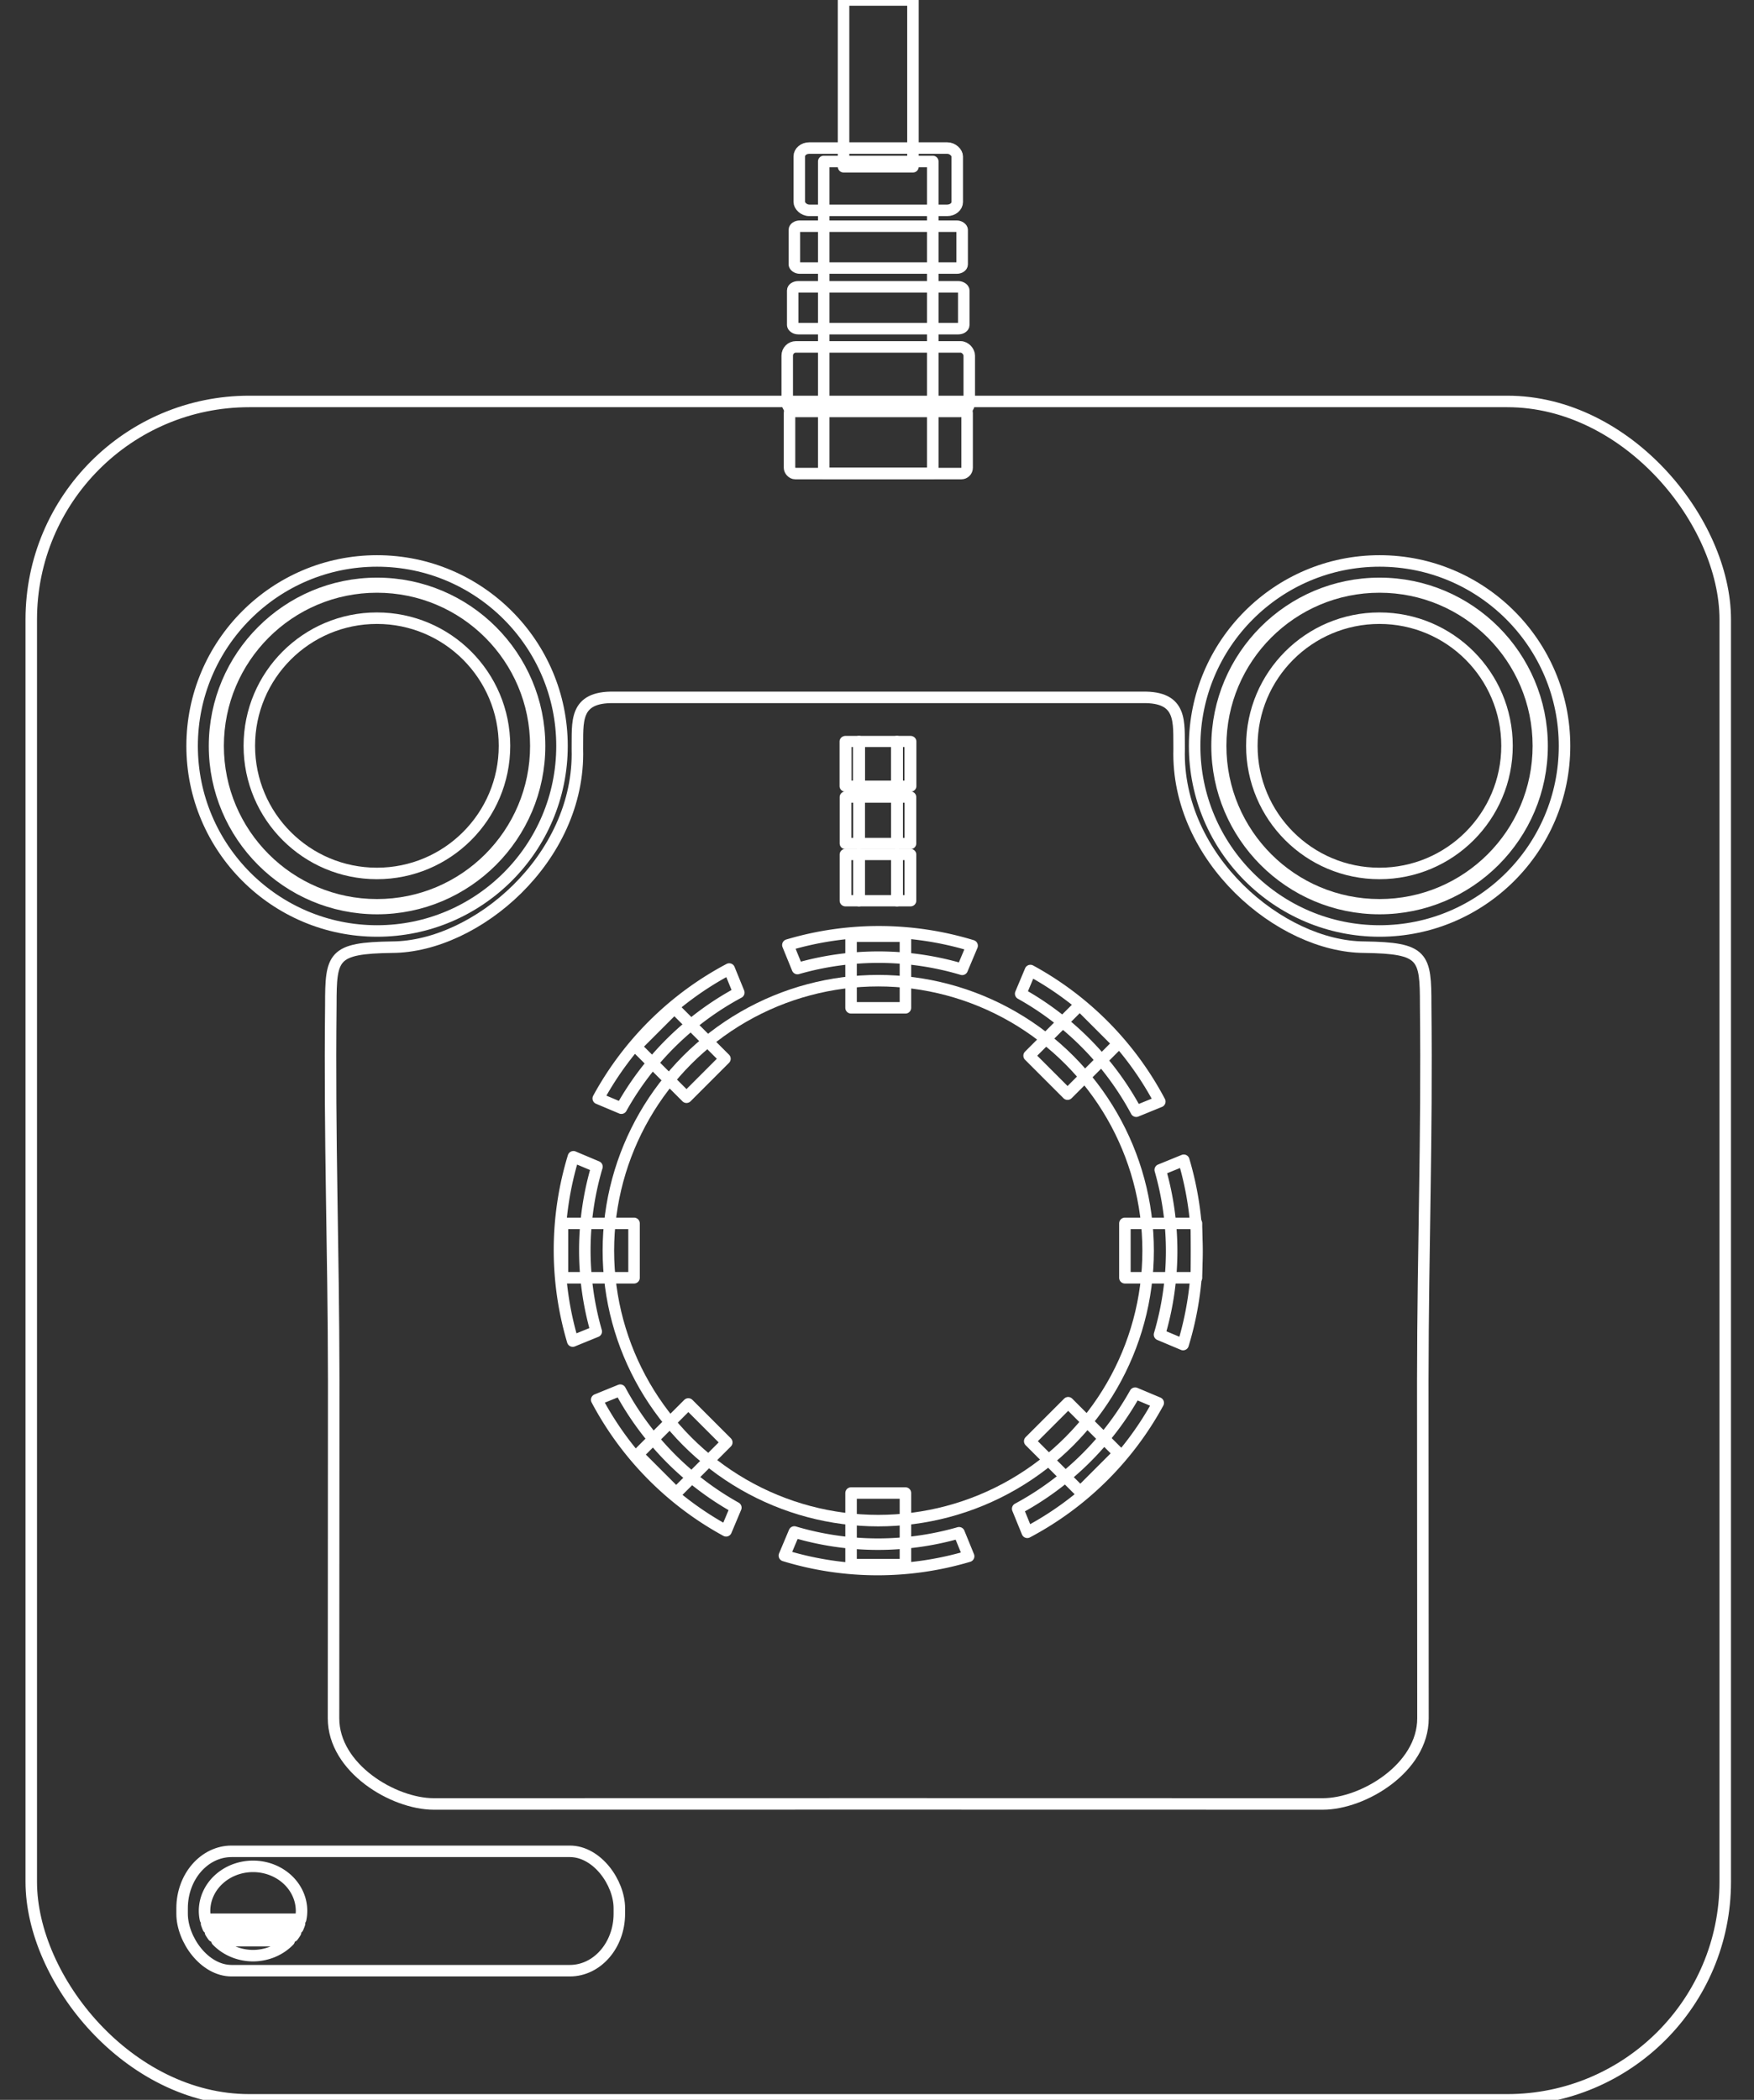 <?xml version="1.0" encoding="UTF-8" standalone="no"?>
<!-- Generator: Adobe Illustrator 19.0.0, SVG Export Plug-In . SVG Version: 6.00 Build 0)  -->

<svg
   version="1.1"
   id="Layer_1"
   x="0px"
   y="0px"
   viewBox="0 0 122 146"
   xml:space="preserve"
   sodipodi:docname="vic20.svg"
   inkscape:version="1.2.2 (732a01da63, 2022-12-09)"
   width="122"
   height="146"
   xmlns:inkscape="http://www.inkscape.org/namespaces/inkscape"
   xmlns:sodipodi="http://sodipodi.sourceforge.net/DTD/sodipodi-0.dtd"
   xmlns="http://www.w3.org/2000/svg"
   xmlns:svg="http://www.w3.org/2000/svg"
   xmlns:rdf="http://www.w3.org/1999/02/22-rdf-syntax-ns#"
   xmlns:cc="http://creativecommons.org/ns#"
   xmlns:dc="http://purl.org/dc/elements/1.1/"><rect x="0" y="0" width="122" height="146" fill="#333333" stroke="none"/><defs
   id="defs41"><inkscape:path-effect
   effect="bend_path"
   id="path-effect4794"
   is_visible="true"
   bendpath="m 64.82,97.223 h 14.754"
   prop_scale="1"
   scale_y_rel="false"
   vertical="false"
   lpeversion="0"
   hide_knot="false" /><inkscape:path-effect
   effect="bend_path"
   id="path-effect4791"
   is_visible="true"
   bendpath="m 64.92,97.223 h 14.754"
   prop_scale="1"
   scale_y_rel="false"
   vertical="false"
   lpeversion="0"
   hide_knot="false" />
	
	
	
	
	

		
		
	
		
		
	
			
			
		</defs><sodipodi:namedview
   pagecolor="#ffffff"
   bordercolor="#666666"
   borderopacity="1"
   objecttolerance="10"
   gridtolerance="10"
   guidetolerance="10"
   inkscape:pageopacity="0"
   inkscape:pageshadow="2"
   inkscape:window-width="1920"
   inkscape:window-height="1009"
   id="namedview39"
   showgrid="true"
   inkscape:zoom="2.5018343"
   inkscape:cx="68.94941"
   inkscape:cy="47.964807"
   inkscape:window-x="-8"
   inkscape:window-y="-8"
   inkscape:window-maximized="1"
   inkscape:current-layer="Layer_1"
   inkscape:showpageshadow="0"
   inkscape:pagecheckerboard="1"
   inkscape:deskcolor="#d1d1d1" />

<g
   id="g6496"
   style="fill:none;stroke:#ffffff;stroke-width:0.8;stroke-dasharray:none;stroke-opacity:1"
   transform="translate(-26)"><rect
     ry="0"
     rx="0"
     y="0"
     x="84.674"
     height="11.594"
     width="4.827"
     id="rect4932"
     style="opacity:1;fill:none;fill-opacity:1;stroke:#ffffff;stroke-width:0.8;stroke-linecap:butt;stroke-linejoin:round;stroke-miterlimit:4;stroke-dasharray:none;stroke-dashoffset:0;stroke-opacity:1;paint-order:normal" /><rect
     y="11.226"
     x="83.295"
     height="21.683"
     width="7.585"
     id="rect4880"
     style="opacity:1;fill:none;fill-opacity:1;stroke:#ffffff;stroke-width:0.8;stroke-linecap:butt;stroke-linejoin:round;stroke-miterlimit:4;stroke-dasharray:none;stroke-dashoffset:0;stroke-opacity:1;paint-order:normal" /><rect
     ry="0.254"
     rx="0.38"
     y="15.728"
     x="81.252"
     height="2.909"
     width="11.671"
     id="rect5083-1-0-8-5-3-0-0-9"
     style="opacity:1;fill:none;fill-opacity:1;stroke:#ffffff;stroke-width:0.8;stroke-linecap:butt;stroke-linejoin:round;stroke-miterlimit:4;stroke-dasharray:none;stroke-dashoffset:0;stroke-opacity:1;paint-order:normal" /><rect
     ry="0.606"
     rx="0.603"
     y="24.119"
     x="80.756"
     height="4.487"
     width="12.661"
     id="rect5083-1-0-8-5-3-0"
     style="opacity:1;fill:none;fill-opacity:1;stroke:#ffffff;stroke-width:0.8;stroke-linecap:butt;stroke-linejoin:round;stroke-miterlimit:4;stroke-dasharray:none;stroke-dashoffset:0;stroke-opacity:1;paint-order:normal" /><rect
     ry="0.254"
     rx="0.387"
     y="19.942"
     x="81.138"
     height="2.909"
     width="11.898"
     id="rect5083-1-0-8-5-3-0-0"
     style="opacity:1;fill:none;fill-opacity:1;stroke:#ffffff;stroke-width:0.8;stroke-linecap:butt;stroke-linejoin:round;stroke-miterlimit:4;stroke-dasharray:none;stroke-dashoffset:0;stroke-opacity:1;paint-order:normal" /><rect
     ry="0.584"
     rx="0.696"
     y="10.294"
     x="81.593"
     height="4.331"
     width="10.988"
     id="rect5083-1-0-8-5"
     style="opacity:1;fill:none;fill-opacity:1;stroke:#ffffff;stroke-width:0.8;stroke-linecap:butt;stroke-linejoin:round;stroke-miterlimit:4;stroke-dasharray:none;stroke-dashoffset:0;stroke-opacity:1;paint-order:normal" /><rect
     ry="0.402"
     rx="0.402"
     y="28.311"
     x="80.915"
     height="4.615"
     width="12.353"
     id="rect5083-1-0-8-5-3"
     style="opacity:1;fill:none;fill-opacity:1;stroke:#ffffff;stroke-width:0.8;stroke-linecap:butt;stroke-linejoin:round;stroke-miterlimit:4;stroke-dasharray:none;stroke-dashoffset:0;stroke-opacity:1;paint-order:normal" /><rect
     rx="15.161"
     ry="15.161"
     y="27.912"
     x="28.174"
     height="118.088"
     width="117.826"
     id="rect4978"
     style="opacity:1;fill:none;fill-opacity:1;stroke:#ffffff;stroke-width:0.8;stroke-linecap:butt;stroke-linejoin:round;stroke-miterlimit:4;stroke-dasharray:none;stroke-dashoffset:0;stroke-opacity:1;paint-order:normal" /><g
     style="fill:none;fill-opacity:1;stroke:#ffffff;stroke-width:1.05;stroke-dasharray:none;stroke-opacity:1"
     transform="matrix(0.762,0,0,0.762,30.199,31.058)"
     id="g8">
				<circle
   cx="28.9"
   cy="27.3"
   r="14.5"
   id="circle6"
   style="fill:none;fill-opacity:1;stroke:#ffffff;stroke-width:1.05;stroke-dasharray:none;stroke-opacity:1" />
			</g><path
     style="fill:none;fill-opacity:1;stroke:#ffffff;stroke-width:0.8;stroke-dasharray:none;stroke-opacity:1"
     inkscape:connector-curvature="0"
     id="path30"
     d="m 65.09,51.866 c 0,7.094 -5.769,12.864 -12.864,12.864 -7.094,0 -12.864,-5.769 -12.864,-12.864 0,-7.094 5.769,-12.864 12.864,-12.864 7.094,0 12.864,5.769 12.864,12.864 z M 52.226,40.562 c -6.237,0 -11.304,5.067 -11.304,11.304 0,6.237 5.067,11.304 11.304,11.304 6.237,0 11.304,-5.067 11.304,-11.304 0,-6.237 -5.067,-11.304 -11.304,-11.304 z" /><path
     inkscape:connector-curvature="0"
     id="rect4815"
     d="m 68.721,48.488 c -2.834,-0.06 -2.529,1.746 -2.562,3.595 0.214,7.595 -7.049,13.748 -12.883,13.773 -4.135,0.059 -4.265,0.619 -4.265,4.015 -0.103,9.642 0.188,16.489 0.201,26.132 l -0.013,23.47 c 0,3.458 4.16,5.952 6.965,5.953 l 30.923,-0.006 30.923,0.006 c 2.805,-8e-4 6.965,-2.495 6.965,-5.953 l -0.013,-23.47 c 0.013,-9.643 0.304,-16.491 0.201,-26.132 0,-3.395 -0.13,-3.956 -4.265,-4.015 -5.834,-0.025 -13.098,-6.178 -12.883,-13.773 -0.034,-1.849 0.272,-3.655 -2.562,-3.595 H 90.218 83.956 Z"
     style="opacity:1;fill:none;fill-opacity:1;stroke:#ffffff;stroke-width:0.8;stroke-linecap:butt;stroke-linejoin:round;stroke-miterlimit:4;stroke-dasharray:none;stroke-dashoffset:0;stroke-opacity:1;paint-order:normal" /><g
     transform="matrix(0.875,0,0,0.816,24.841,23.553)"
     id="g5237-9-4"
     style="fill:none;stroke:#ffffff;stroke-width:0.947;stroke-dasharray:none;stroke-opacity:1"><path
       style="opacity:1;fill:none;fill-opacity:1;stroke:#ffffff;stroke-width:0.947;stroke-linecap:butt;stroke-linejoin:round;stroke-miterlimit:4;stroke-dasharray:none;stroke-dashoffset:0;stroke-opacity:1;paint-order:normal"
       d="m 69.607,34.312 h 3.019 v 3.812 h -3.019 z"
       id="rect4778-9-2-6-22-8"
       inkscape:connector-curvature="0" /><path
       style="opacity:1;fill:none;fill-opacity:1;stroke:#ffffff;stroke-width:0.947;stroke-linecap:butt;stroke-linejoin:round;stroke-miterlimit:4;stroke-dasharray:none;stroke-dashoffset:0;stroke-opacity:1;paint-order:normal"
       d="m 68.537,34.312 h 1.07 v 3.812 h -1.07 z"
       id="rect4778-9-2-6-5-4-1"
       inkscape:connector-curvature="0" /><path
       style="opacity:1;fill:none;fill-opacity:1;stroke:#ffffff;stroke-width:0.947;stroke-linecap:butt;stroke-linejoin:round;stroke-miterlimit:4;stroke-dasharray:none;stroke-dashoffset:0;stroke-opacity:1;paint-order:normal"
       d="m 72.626,34.312 h 1.07 v 3.812 h -1.07 z"
       id="rect4778-9-2-6-5-8-77-2"
       inkscape:connector-curvature="0" /></g><path
     inkscape:connector-curvature="0"
     id="path4796"
     d="m 93.605,65.75 a 22.187,22.187 0 0 0 -12.804,-0.044 l 0.667,1.636 a 20.439,20.439 0 0 1 11.457,0.054 l 0.691,-1.642 a 22.187,22.187 0 0 0 -0.011,-0.005 z m 4.065,1.731 -0.677,1.61 a 20.439,20.439 0 0 1 8.037,8.169 l 1.64,-0.669 a 22.187,22.187 0 0 0 -9,-9.111 z m 10.668,13.19 -1.638,0.668 A 20.439,20.439 0 0 1 106.65,92.795 l 1.64,0.69 a 22.187,22.187 0 0 0 0.048,-12.814 z M 76.721,67.375 a 22.187,22.187 0 0 0 -9.109,8.999 l 1.606,0.676 a 20.439,20.439 0 0 1 8.17,-8.037 z m -10.837,13.054 a 22.187,22.187 0 0 0 -0.048,12.814 L 67.472,92.576 a 20.439,20.439 0 0 1 0.05,-11.457 z m 39.072,16.436 a 20.439,20.439 0 0 1 -8.17,8.037 l 0.667,1.636 a 22.187,22.187 0 0 0 9.108,-8.998 z M 69.142,96.656 67.504,97.323 a 22.187,22.187 0 0 0 9,9.111 l 0.677,-1.609 a 20.439,20.439 0 0 1 -8.039,-8.168 z m 23.564,9.915 a 20.439,20.439 0 0 1 -11.457,-0.054 l -0.691,1.642 a 22.187,22.187 0 0 0 12.815,0.046 z"
     style="opacity:1;fill:none;fill-opacity:1;stroke:#ffffff;stroke-width:0.8;stroke-linecap:butt;stroke-linejoin:round;stroke-miterlimit:4;stroke-dasharray:none;stroke-dashoffset:0;stroke-opacity:1;paint-order:normal" /><rect
     transform="rotate(135)"
     inkscape:transform-center-y="-3.3040202"
     inkscape:transform-center-x="0.1335562"
     y="-144.863"
     x="-1.957"
     height="4.979"
     width="3.782"
     id="rect4778-9-2-3-0-4-0-5-9"
     style="opacity:1;fill:none;fill-opacity:1;stroke:#ffffff;stroke-width:0.8;stroke-linecap:butt;stroke-linejoin:round;stroke-miterlimit:4;stroke-dasharray:none;stroke-dashoffset:0;stroke-opacity:1;paint-order:normal" /><rect
     transform="rotate(45)"
     inkscape:transform-center-y="0.13355563"
     inkscape:transform-center-x="3.3040195"
     y="-22.076"
     x="120.901"
     height="4.979"
     width="3.782"
     id="rect4778-9-2-3-0-4"
     style="opacity:1;fill:none;fill-opacity:1;stroke:#ffffff;stroke-width:0.8;stroke-linecap:butt;stroke-linejoin:round;stroke-miterlimit:4;stroke-dasharray:none;stroke-dashoffset:0;stroke-opacity:1;paint-order:normal" /><rect
     inkscape:transform-center-y="-16.798768"
     inkscape:transform-center-x="-13.656553"
     transform="rotate(-90)"
     y="65.122"
     x="-88.842"
     height="4.979"
     width="3.782"
     id="rect4778-9-2"
     style="opacity:1;fill:none;fill-opacity:1;stroke:#ffffff;stroke-width:0.8;stroke-linecap:butt;stroke-linejoin:round;stroke-miterlimit:4;stroke-dasharray:none;stroke-dashoffset:0;stroke-opacity:1;paint-order:normal" /><rect
     inkscape:transform-center-y="-16.798768"
     inkscape:transform-center-x="-13.656553"
     transform="rotate(-90)"
     y="104.243"
     x="-88.842"
     height="4.979"
     width="3.782"
     id="rect4778-9-2-3"
     style="opacity:1;fill:none;fill-opacity:1;stroke:#ffffff;stroke-width:0.8;stroke-linecap:butt;stroke-linejoin:round;stroke-miterlimit:4;stroke-dasharray:none;stroke-dashoffset:0;stroke-opacity:1;paint-order:normal" /><rect
     transform="rotate(45)"
     inkscape:transform-center-y="0.13355563"
     inkscape:transform-center-x="3.3040195"
     y="16.784"
     x="121.263"
     height="4.979"
     width="3.782"
     id="rect4778-9-2-3-0-4-0"
     style="opacity:1;fill:none;fill-opacity:1;stroke:#ffffff;stroke-width:0.8;stroke-linecap:butt;stroke-linejoin:round;stroke-miterlimit:4;stroke-dasharray:none;stroke-dashoffset:0;stroke-opacity:1;paint-order:normal" /><rect
     transform="rotate(135)"
     inkscape:transform-center-y="-3.3040202"
     inkscape:transform-center-x="0.1335562"
     y="-106.093"
     x="-1.987"
     height="4.979"
     width="3.782"
     id="rect4778-9-2-3-0-4-0-5"
     style="opacity:1;fill:none;fill-opacity:1;stroke:#ffffff;stroke-width:0.8;stroke-linecap:butt;stroke-linejoin:round;stroke-miterlimit:4;stroke-dasharray:none;stroke-dashoffset:0;stroke-opacity:1;paint-order:normal" /><rect
     rx="3.441"
     ry="3.957"
     y="128.72"
     x="38.666"
     height="8.299"
     width="30.412"
     id="rect5077"
     style="opacity:1;fill:none;fill-opacity:1;stroke:#ffffff;stroke-width:0.8;stroke-linecap:butt;stroke-linejoin:round;stroke-miterlimit:4;stroke-dasharray:none;stroke-dashoffset:0;stroke-opacity:1;paint-order:normal" /><g
     transform="matrix(0.875,0,0,0.844,24.841,30.452)"
     id="g5237"
     style="fill:none;stroke:#ffffff;stroke-width:0.931;stroke-dasharray:none;stroke-opacity:1"><path
       style="opacity:1;fill:none;fill-opacity:1;stroke:#ffffff;stroke-width:0.931;stroke-linecap:butt;stroke-linejoin:round;stroke-miterlimit:4;stroke-dasharray:none;stroke-dashoffset:0;stroke-opacity:1;paint-order:normal"
       d="m 69.607,34.312 h 3.019 v 3.812 h -3.019 z"
       id="rect4778-9-2-6"
       inkscape:connector-curvature="0" /><path
       style="opacity:1;fill:none;fill-opacity:1;stroke:#ffffff;stroke-width:0.931;stroke-linecap:butt;stroke-linejoin:round;stroke-miterlimit:4;stroke-dasharray:none;stroke-dashoffset:0;stroke-opacity:1;paint-order:normal"
       d="m 68.537,34.312 h 1.07 v 3.812 h -1.07 z"
       id="rect4778-9-2-6-5"
       inkscape:connector-curvature="0" /><path
       style="opacity:1;fill:none;fill-opacity:1;stroke:#ffffff;stroke-width:0.931;stroke-linecap:butt;stroke-linejoin:round;stroke-miterlimit:4;stroke-dasharray:none;stroke-dashoffset:0;stroke-opacity:1;paint-order:normal"
       d="m 72.626,34.312 h 1.07 v 3.812 h -1.07 z"
       id="rect4778-9-2-6-5-8"
       inkscape:connector-curvature="0" /></g><g
     transform="matrix(0.875,0,0,0.847,24.841,26.356)"
     id="g5237-9"
     style="fill:none;stroke:#ffffff;stroke-width:0.929;stroke-dasharray:none;stroke-opacity:1"><path
       style="opacity:1;fill:none;fill-opacity:1;stroke:#ffffff;stroke-width:0.929;stroke-linecap:butt;stroke-linejoin:round;stroke-miterlimit:4;stroke-dasharray:none;stroke-dashoffset:0;stroke-opacity:1;paint-order:normal"
       d="m 69.607,34.312 h 3.019 v 3.812 h -3.019 z"
       id="rect4778-9-2-6-22"
       inkscape:connector-curvature="0" /><path
       style="opacity:1;fill:none;fill-opacity:1;stroke:#ffffff;stroke-width:0.929;stroke-linecap:butt;stroke-linejoin:round;stroke-miterlimit:4;stroke-dasharray:none;stroke-dashoffset:0;stroke-opacity:1;paint-order:normal"
       d="m 68.537,34.312 h 1.07 v 3.812 h -1.07 z"
       id="rect4778-9-2-6-5-4"
       inkscape:connector-curvature="0" /><path
       style="opacity:1;fill:none;fill-opacity:1;stroke:#ffffff;stroke-width:0.929;stroke-linecap:butt;stroke-linejoin:round;stroke-miterlimit:4;stroke-dasharray:none;stroke-dashoffset:0;stroke-opacity:1;paint-order:normal"
       d="m 72.626,34.312 h 1.07 v 3.812 h -1.07 z"
       id="rect4778-9-2-6-5-8-77"
       inkscape:connector-curvature="0" /></g><g
     style="fill:none;fill-opacity:1;stroke:#ffffff;stroke-width:1.05;stroke-dasharray:none;stroke-opacity:1"
     transform="matrix(0.762,0,0,0.762,99.93,31.058)"
     id="g8-6"><circle
       cx="28.9"
       cy="27.3"
       r="14.5"
       id="circle6-9"
       style="fill:none;fill-opacity:1;stroke:#ffffff;stroke-width:1.05;stroke-dasharray:none;stroke-opacity:1" /></g><path
     style="fill:none;fill-opacity:1;stroke:#ffffff;stroke-width:0.8;stroke-dasharray:none;stroke-opacity:1"
     inkscape:connector-curvature="0"
     id="path30-3"
     d="m 134.821,51.866 c 0,7.094 -5.769,12.864 -12.864,12.864 -7.094,0 -12.864,-5.769 -12.864,-12.864 0,-7.094 5.769,-12.864 12.864,-12.864 7.094,0 12.864,5.769 12.864,12.864 z M 121.957,40.562 c -6.237,0 -11.304,5.067 -11.304,11.304 0,6.237 5.067,11.304 11.304,11.304 6.237,0 11.304,-5.067 11.304,-11.304 0,-6.237 -5.067,-11.304 -11.304,-11.304 z" /><g
     style="fill:none;fill-opacity:1;stroke:#ffffff;stroke-width:1.306;stroke-dasharray:none;stroke-opacity:1"
     transform="matrix(0.612,0,0,0.612,34.529,35.148)"
     id="g8-69"><circle
       cx="28.9"
       cy="27.3"
       r="14.5"
       id="circle6-2"
       style="fill:none;fill-opacity:1;stroke:#ffffff;stroke-width:1.306;stroke-dasharray:none;stroke-opacity:1" /></g><g
     style="fill:none;fill-opacity:1;stroke:#ffffff;stroke-width:1.306;stroke-dasharray:none;stroke-opacity:1"
     transform="matrix(0.612,0,0,0.612,104.26,35.148)"
     id="g8-69-2"><circle
       cx="28.9"
       cy="27.3"
       r="14.5"
       id="circle6-2-4"
       style="fill:none;fill-opacity:1;stroke:#ffffff;stroke-width:1.306;stroke-dasharray:none;stroke-opacity:1" /></g><path
     inkscape:connector-curvature="0"
     id="path4991"
     d="m 43.601,129.765 a 3.373,3.104 0 0 0 -3.374,3.104 3.373,3.104 0 0 0 0.062,0.574 h 6.623 a 3.373,3.104 0 0 0 0.062,-0.574 3.373,3.104 0 0 0 -3.372,-3.104 z m -3.234,3.98 a 3.373,3.104 0 0 0 0.118,0.306 h 6.229 a 3.373,3.104 0 0 0 0.12,-0.306 z m 0.276,0.608 a 3.373,3.104 0 0 0 0.186,0.276 h 5.541 a 3.373,3.104 0 0 0 0.188,-0.276 z m 0.446,0.578 a 3.373,3.104 0 0 0 2.513,1.043 3.373,3.104 0 0 0 2.509,-1.043 z"
     style="opacity:1;fill:none;fill-opacity:1;stroke:#ffffff;stroke-width:0.8;stroke-linecap:butt;stroke-linejoin:round;stroke-miterlimit:4;stroke-dasharray:none;stroke-dashoffset:0;stroke-opacity:1;paint-order:normal" /><rect
     inkscape:transform-center-y="-0.016569883"
     inkscape:transform-center-x="0.036263862"
     y="65.093"
     x="85.196"
     height="4.979"
     width="3.782"
     id="rect4778-9-2-3-0"
     style="opacity:1;fill:none;fill-opacity:1;stroke:#ffffff;stroke-width:0.8;stroke-linecap:butt;stroke-linejoin:round;stroke-miterlimit:4;stroke-dasharray:none;stroke-dashoffset:0;stroke-opacity:1;paint-order:normal" /><rect
     y="103.808"
     x="85.196"
     height="4.979"
     width="3.782"
     id="rect4778-9-2-8"
     style="opacity:1;fill:none;fill-opacity:1;stroke:#ffffff;stroke-width:0.8;stroke-linecap:butt;stroke-linejoin:round;stroke-miterlimit:4;stroke-dasharray:none;stroke-dashoffset:0;stroke-opacity:1;paint-order:normal" /><circle
     r="18.771"
     cx="87.087"
     cy="86.956"
     id="circle34"
     style="opacity:1;fill:none;fill-opacity:1;stroke:#ffffff;stroke-width:0.8;stroke-dasharray:none;stroke-opacity:1" /></g></svg>
